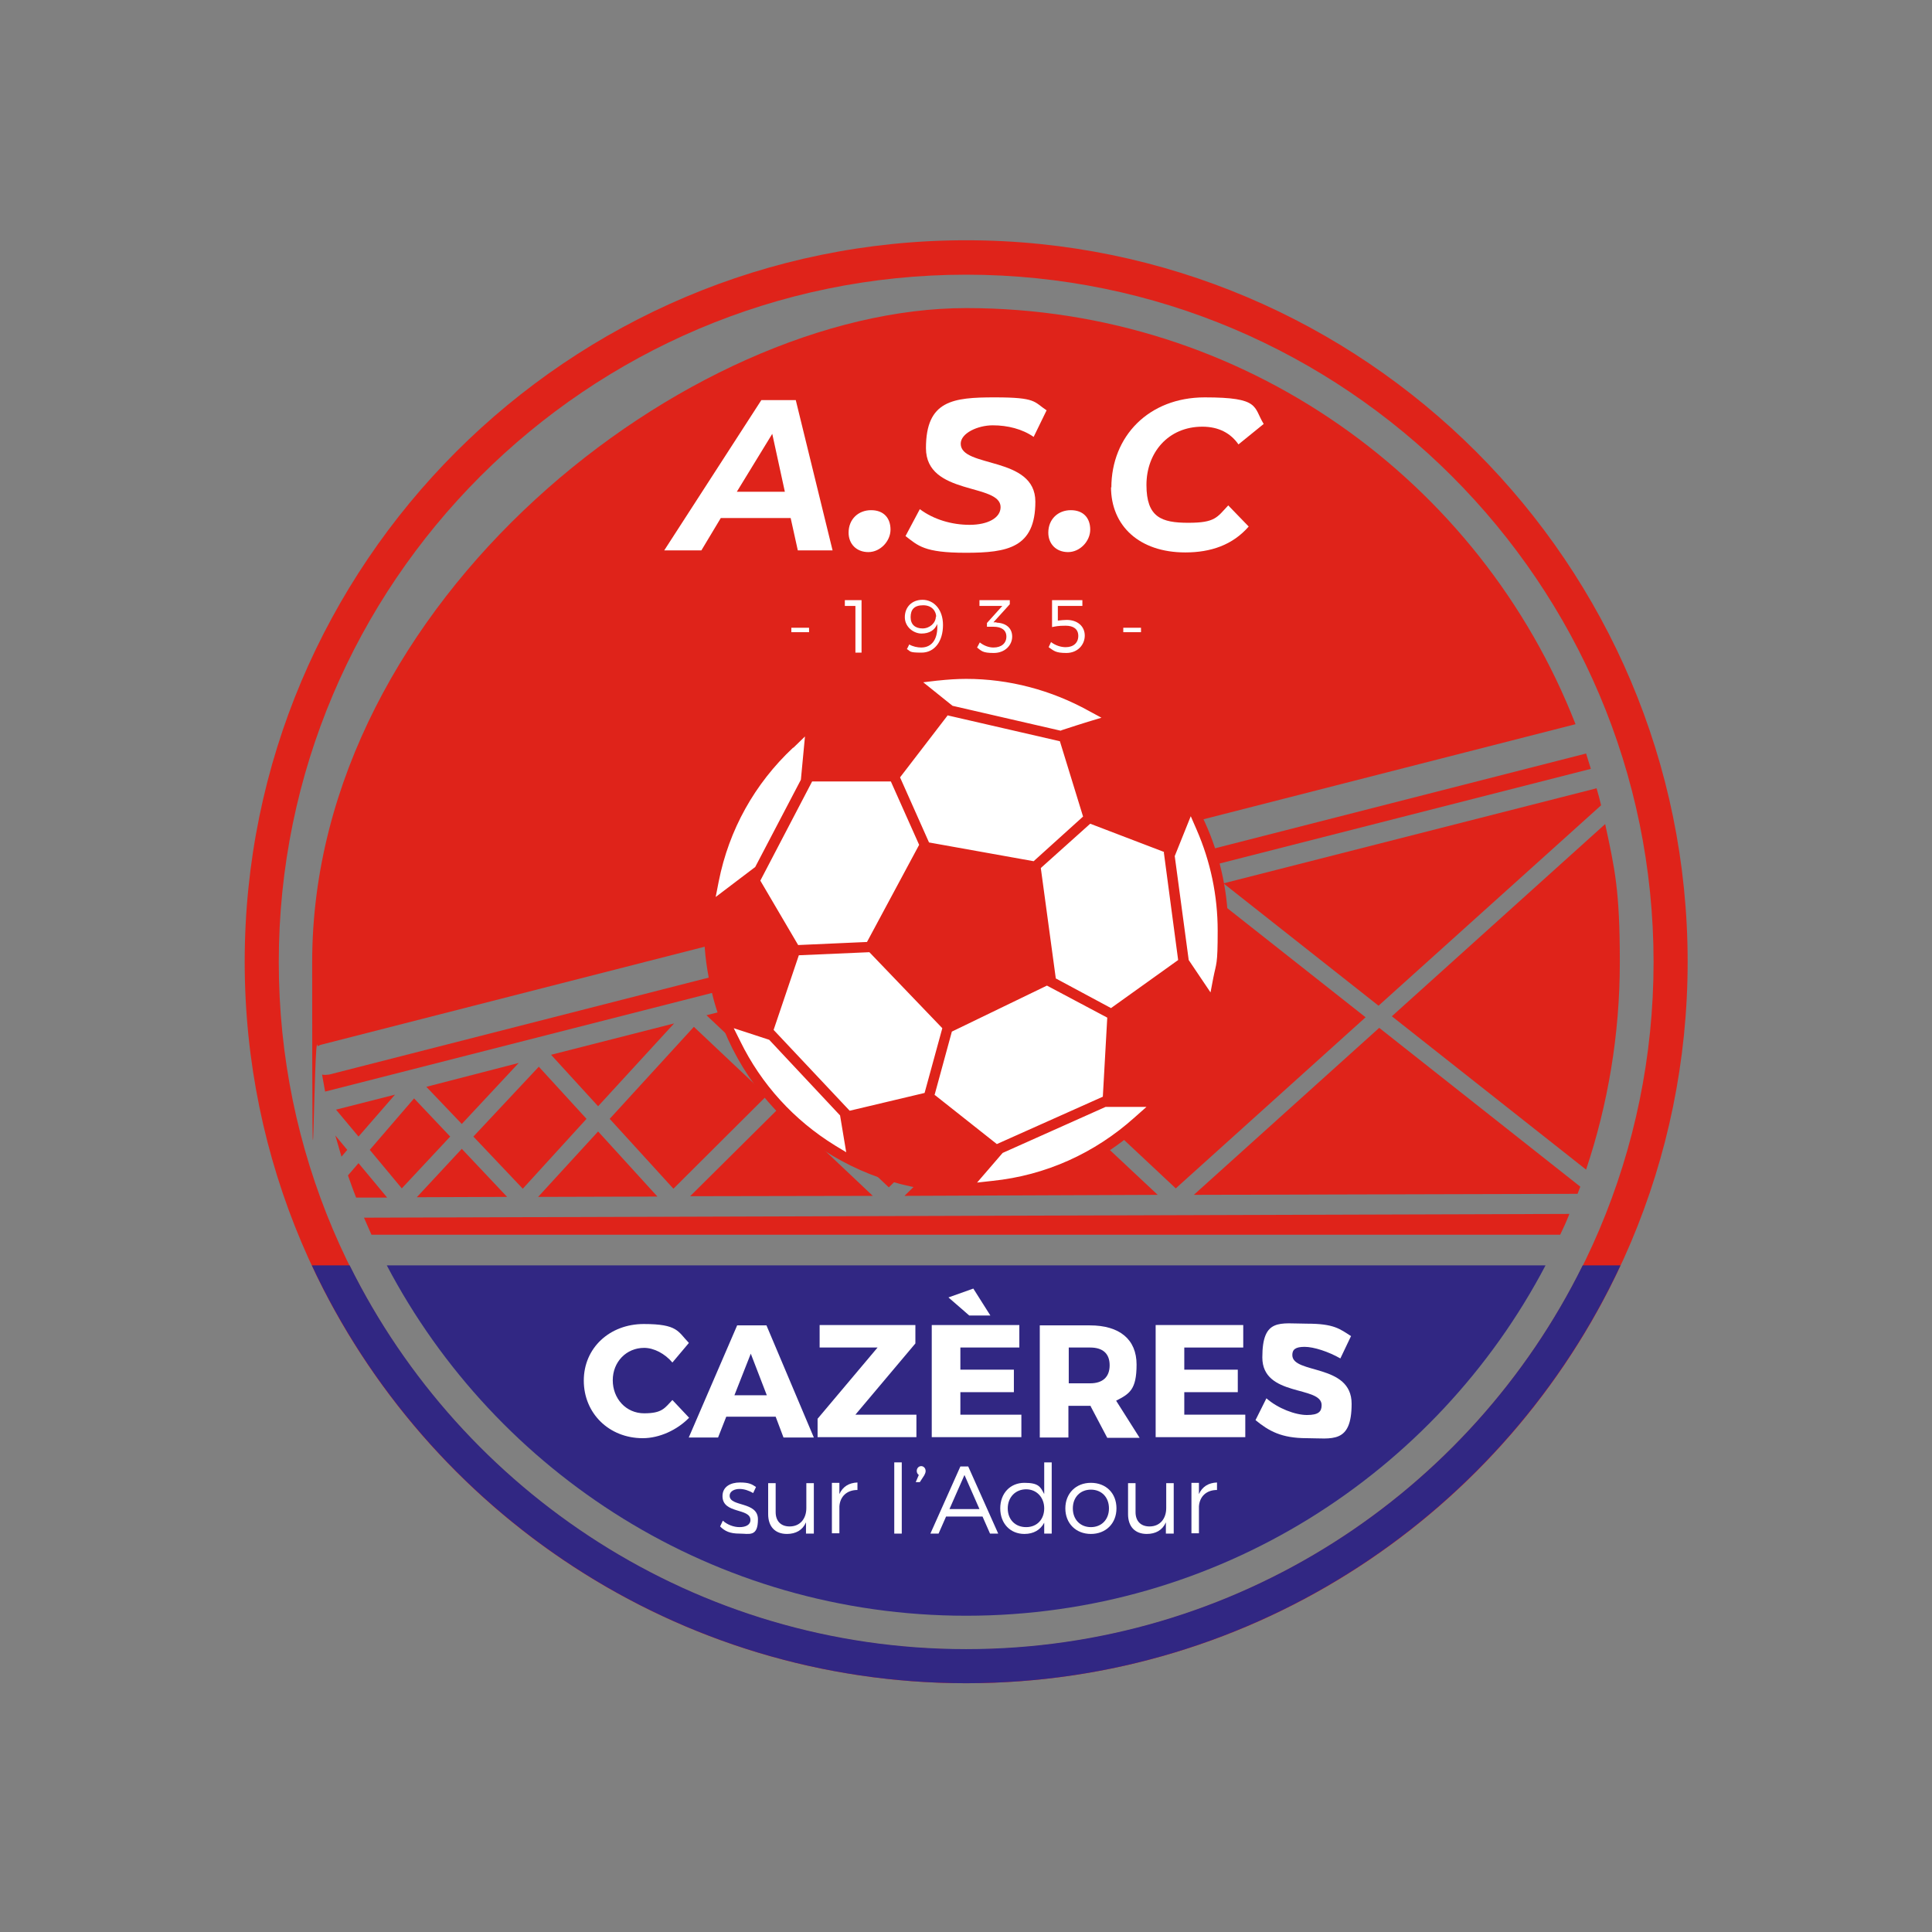 <?xml version="1.0" encoding="UTF-8"?>
<svg id="Calque_1" data-name="Calque 1" xmlns="http://www.w3.org/2000/svg" version="1.1" viewBox="0 0 566.9 566.9">
  <rect x="0" y="0" width="566.9" height="566.9" fill="#808080" stroke="none"/>
  <defs>
    <style>
      .cls-1 {
        fill: #df231a;
      }

      .cls-1, .cls-2, .cls-3 {
        stroke-width: 0px;
      }

      .cls-2 {
        fill: #312783;
      }

      .cls-3 {
        fill: #fff;
      }
    </style>
  </defs>
  <path class="cls-2" d="M113.5,371.3c32.1,61.1,96.2,102.8,170,102.8s137.9-41.7,170-102.8H113.5Z"/>
  <g>
    <polygon class="cls-1" points="172.1 328.3 158.1 313 138.9 333.5 153.4 348.8 172.1 328.3"/>
    <polygon class="cls-1" points="135.5 337.1 122.3 351.3 148.8 351.2 135.5 337.1"/>
    <polygon class="cls-1" points="152.2 311.9 125.1 318.9 135.5 329.8 152.2 311.9"/>
    <polygon class="cls-1" points="225 321.5 203.6 301.3 178.9 328.3 197.6 348.8 225 321.5"/>
    <polygon class="cls-1" points="175.5 332 157.9 351.2 192.9 351.1 175.5 332"/>
    <polygon class="cls-1" points="197.8 300.3 161.7 309.5 175.5 324.6 197.8 300.3"/>
    <path class="cls-1" d="M95.5,315.4c-.4,0-.7,0-1-.1.3,1.7.6,3.4.9,5l371.4-94.7c-.5-1.5-.9-3-1.4-4.5l-368.8,94.2c-.4,0-.7.1-1.1.1Z"/>
    <path class="cls-1" d="M109,362.3h348.8c.9-1.9,1.9-4,2.7-6.1l-353.7,1.1c.7,1.7,1.5,3.3,2.2,5Z"/>
    <polygon class="cls-1" points="98.6 325.6 105.2 333.5 115.9 321.2 98.6 325.6"/>
    <polygon class="cls-1" points="132.1 333.5 121.5 322.3 108.5 337.4 117.9 348.7 132.1 333.5"/>
    <path class="cls-1" d="M105.2,341.3l-3.1,3.6c.8,2.2,1.5,4.3,2.4,6.5h9.1s-8.4-10.1-8.4-10.1Z"/>
    <polygon class="cls-1" points="400.7 298.5 355.2 262.6 305.4 311.6 345 348.7 400.7 298.5"/>
    <path class="cls-1" d="M94.4,306.5l367.9-94c-27.9-71.5-97.4-122.1-178.8-122.1s-191.9,85.9-191.9,191.9.5,16.6,1.6,24.7c.4-.2.7-.4,1.2-.5Z"/>
    <path class="cls-1" d="M468.5,231.3l-109.5,27.9,45.5,35.9,65.3-58.8c-.4-1.7-.8-3.3-1.3-4.9Z"/>
    <path class="cls-1" d="M350.3,350.6l112.6-.3c.3-.7.5-1.4.8-2.1l-59-46.6-54.4,49Z"/>
    <path class="cls-1" d="M408.4,298.2l57,45c6.4-19.1,9.9-39.6,9.9-60.9s-1.5-27.4-4.3-40.5l-62.6,56.4Z"/>
    <polygon class="cls-1" points="263 283.7 207.3 297.9 228.6 318 263 283.7"/>
    <polygon class="cls-1" points="298.1 311.7 269.2 284.6 232.2 321.4 260.8 348.4 298.1 311.7"/>
    <path class="cls-1" d="M98.4,333.2c.6,2.1,1.2,4.1,1.8,6.2l1.7-2-3.5-4.2Z"/>
    <polygon class="cls-1" points="228.7 325 202.5 351 256.1 350.9 228.7 325"/>
    <polygon class="cls-1" points="348.9 261.8 272.9 281.2 301.7 308.2 348.9 261.8"/>
    <polygon class="cls-1" points="301.8 315.1 265.4 350.9 339.7 350.6 301.8 315.1"/>
  </g>
  <g>
    <path class="cls-3" d="M359.2,273.2c0,41.8-33.9,75.7-75.7,75.7s-75.7-33.9-75.7-75.7,33.9-75.7,75.7-75.7,75.7,33.9,75.7,75.7Z"/>
    <path class="cls-1" d="M207.9,286.6c6.1,34.2,34.5,60.1,69.1,63,2.9.4,5.7.5,8.5.5,18.9,0,37.9-8.2,52.1-22.4,14.7-14.8,22.8-34.2,22.8-54.7,0-42.4-34.5-76.9-76.9-76.9s-44.5,10.2-59.1,27.9c-14.7,17.8-20.7,40.5-16.5,62.5ZM245,336.1c-12-7.4-21.6-17.9-27.8-30.6l-1.9-3.8,10.4,3.4,20.8,22.2,1.8,10.8-3.3-2ZM249.3,325.9l-22.3-23.7,7.4-21.9,20.7-.9,21.4,22.3-5.2,19-21.9,5.2ZM274.2,321.4l5.1-18.7,27.9-13.5,17.7,9.4-1.3,23.2-31.1,13.9-18.2-14.4ZM332.9,327.9c-11.7,10.5-26.1,17-41.7,18.6l-4.5.5,7.5-8.7,30.2-13.5h12l-3.5,3.1ZM349.4,239.5l1.7,3.9c4.1,9.4,6.2,19.4,6.2,29.7s-.4,9.3-1.3,13.9l-.8,4.2-6.4-9.5-4.1-30.5,4.7-11.7ZM341.5,250.1l4.2,31.6-19.7,14.1-16.2-8.7-4.4-32.4,14.5-13,21.7,8.3ZM275.2,199.7c2.8-.3,5.6-.5,8.3-.5,12.6,0,25,3.3,36,9.4l3.7,2-4,1.2c-2,.6-4.4,1.4-7.5,2.4l-.5.2-31.7-7.3-8.6-6.9,4.2-.5ZM278,209.9l33,7.6,6.8,22.1-14.5,13.1-30.7-5.5-8.5-19.1,13.9-18.1ZM261.4,229.3l8.3,18.6-15.3,28.5-20.2.9-11.1-18.9,15.2-29.1h23.1ZM232.8,219.4l3.4-3.3-1.2,12.7-13.4,25.6-11.6,8.8.9-4.6c3-15.1,10.5-28.6,21.8-39.2Z"/>
  </g>
  <g>
    <path class="cls-3" d="M202.1,394.1l-4.8,5.7c-2.2-2.6-5.4-4.3-8.3-4.3-5.2,0-9.2,4.1-9.2,9.5s3.9,9.7,9.2,9.7,6-1.5,8.3-3.9l4.9,5.2c-3.5,3.6-8.7,6-13.6,6-9.9,0-17.3-7.3-17.3-16.9s7.6-16.6,17.6-16.6,10,2.2,13.2,5.5Z"/>
    <path class="cls-3" d="M213.1,415.7l-2.4,6.1h-8.6l14.2-32.9h8.6l13.9,32.9h-8.9l-2.3-6.1h-14.4ZM220.3,397.2l-4.8,12.2h9.5l-4.7-12.2Z"/>
    <path class="cls-3" d="M251,415.1h17.9v6.6h-29v-5.4l17.6-20.9h-17v-6.6h28.1v5.4l-17.6,20.9Z"/>
    <path class="cls-3" d="M281.8,395.4v6.5h15.7v6.6h-15.7v6.6h17.9v6.6h-26.3v-32.9h25.7v6.6h-17.4ZM284.4,386l-6.1-5.3,7.3-2.6,5,7.9h-6.2Z"/>
    <path class="cls-3" d="M320.1,412.5h-6.6v9.3h-8.4v-32.9h14.7c8.7,0,13.7,4.1,13.7,11.5s-2.1,8.6-6,10.6l6.9,10.9h-9.5l-4.9-9.3ZM319.9,405.9c3.6,0,5.7-1.8,5.7-5.3s-2.1-5.2-5.7-5.2h-6.3v10.5h6.3Z"/>
    <path class="cls-3" d="M347.5,395.4v6.5h15.7v6.6h-15.7v6.6h17.9v6.6h-26.3v-32.9h25.7v6.6h-17.4Z"/>
    <path class="cls-3" d="M396.4,392.1l-3.1,6.5c-3.5-2-7.8-3.4-10.5-3.4s-3.6.8-3.6,2.4c0,5.7,17.4,2.4,17.4,14.3s-5.8,10.1-13.2,10.1-11.1-2.1-15-5.3l3.2-6.4c3.4,3,8.5,4.9,11.9,4.9s4.3-1,4.3-2.9c0-5.8-17.4-2.3-17.4-14s5.2-9.9,13.1-9.9,9.6,1.5,13,3.7Z"/>
    <path class="cls-3" d="M221.8,436.4l-.8,1.7c-1.2-.7-2.6-1.2-4-1.2s-2.9.6-2.9,2c0,3.3,8.3,1.6,8.3,6.9s-2.6,4.2-5.4,4.2-4.3-.7-5.7-2.1l.8-1.7c1.3,1.2,3.2,1.9,4.9,1.9s3.2-.6,3.2-2.1c0-3.6-8.2-1.7-8.2-7,0-2.8,2.4-4,5.1-4s3.5.5,4.7,1.3Z"/>
    <path class="cls-3" d="M238.7,450h-2.2v-3.3c-1,2.3-3,3.4-5.6,3.4-3.5,0-5.5-2.2-5.5-5.8v-9.1h2.2v8.5c0,2.6,1.5,4.2,4.1,4.2,3.1,0,4.9-2.3,4.9-5.4v-7.3h2.2v14.8Z"/>
    <path class="cls-3" d="M246.3,438.4c1-2.2,2.8-3.3,5.3-3.4v2.2c-3.1,0-5.1,1.9-5.3,4.8v7.9h-2.2v-14.8h2.2v3.3Z"/>
    <path class="cls-3" d="M262.4,450v-20.9h2.2v20.9h-2.2Z"/>
    <path class="cls-3" d="M271.6,431.7c0,.4-.2.8-.4,1.2l-1.3,2h-1.2l.9-2.1c-.4-.3-.6-.7-.6-1.2,0-.8.6-1.4,1.3-1.4s1.3.6,1.3,1.4Z"/>
    <path class="cls-3" d="M277.6,445l-2.2,5h-2.4l8.8-19.7h2.3l8.8,19.7h-2.4l-2.2-5h-10.7ZM283,432.8l-4.4,10h8.8l-4.4-10Z"/>
    <path class="cls-3" d="M308.6,450h-2.2v-3.2c-1.1,2.1-3.1,3.3-5.8,3.3-4.2,0-7.1-3.1-7.1-7.5s2.9-7.5,7.1-7.5,4.7,1.2,5.8,3.3v-9.3h2.2v20.9ZM306.4,442.6c0-3.2-2.2-5.6-5.3-5.6s-5.4,2.3-5.4,5.6,2.2,5.5,5.4,5.5,5.3-2.3,5.3-5.5Z"/>
    <path class="cls-3" d="M327.6,442.6c0,4.4-3.1,7.5-7.5,7.5s-7.5-3.1-7.5-7.5,3.1-7.5,7.5-7.5,7.5,3,7.5,7.5ZM314.8,442.6c0,3.3,2.2,5.5,5.3,5.5s5.3-2.2,5.3-5.5-2.2-5.5-5.3-5.5-5.3,2.2-5.3,5.5Z"/>
    <path class="cls-3" d="M344.3,450h-2.2v-3.3c-1,2.3-3,3.4-5.6,3.4-3.5,0-5.5-2.2-5.5-5.8v-9.1h2.2v8.5c0,2.6,1.5,4.2,4.1,4.2,3.1,0,4.9-2.3,4.9-5.4v-7.3h2.2v14.8Z"/>
    <path class="cls-3" d="M351.8,438.4c1-2.2,2.8-3.3,5.3-3.4v2.2c-3.1,0-5.1,1.9-5.3,4.8v7.9h-2.2v-14.8h2.2v3.3Z"/>
  </g>
  <g>
    <path class="cls-3" d="M232,152h-20.5l-5.7,9.5h-10.9l28.5-44.1h10.1l10.8,44.1h-10.2l-2.1-9.5ZM230.3,144.3l-3.7-17-10.4,17h14.1Z"/>
    <path class="cls-3" d="M249,156.3c0-4,2.9-6.6,6.6-6.6s5.7,2.3,5.7,5.7-3,6.6-6.5,6.6-5.8-2.4-5.8-5.7Z"/>
    <path class="cls-3" d="M265.7,157.3l4.2-7.9c4,3,9.3,4.6,14.6,4.6s9.1-2,9.1-5.2c0-7.1-21.9-3.3-21.9-17.3s7.9-14.9,20.2-14.9,11.4,1.3,15.2,3.8l-3.8,7.8c-3.3-2.3-7.6-3.4-12-3.4s-9.4,2.3-9.4,5.4c0,7.2,21.9,3.5,21.9,17s-8.1,15-20.4,15-14-2.1-17.7-4.9Z"/>
    <path class="cls-3" d="M307.6,156.3c0-4,2.9-6.6,6.6-6.6s5.7,2.3,5.7,5.7-3,6.6-6.5,6.6-5.8-2.4-5.8-5.7Z"/>
    <path class="cls-3" d="M326.1,143.1c0-15.1,11-26.5,27.4-26.5s14.2,2.8,17.3,7.8l-7.4,6c-2.3-3.3-5.8-5.2-10.6-5.2-10,0-16.4,7.6-16.4,17.1s4.4,11.1,12.3,11.1,8.4-1.6,11.7-5.1l6,6.2c-4.7,5.4-11.1,7.6-18.6,7.6-13.5,0-21.8-7.8-21.8-19.2Z"/>
  </g>
  <g>
    <path class="cls-3" d="M232.2,185.5v-1.3h5.2v1.3h-5.2Z"/>
    <path class="cls-3" d="M251,191.5v-13.7h-3.1v-1.7h4.9v15.4h-1.7Z"/>
    <path class="cls-3" d="M266.1,190.5l.7-1.4c1,.6,2.4.9,3.5.9,3.3,0,5-2.7,4.7-6.9-.7,1.8-2.3,2.8-4.6,2.8s-4.9-1.9-4.9-4.8,2-5.1,5.2-5.1,6,2.7,6,7.4-2.4,8.1-6.3,8.1-3.1-.4-4.4-1.1ZM274.7,181c0-1.5-1.1-3.4-3.8-3.4s-3.7,1.3-3.7,3.5,1.4,3.3,3.5,3.3,3.9-1.6,3.9-3.5Z"/>
    <path class="cls-3" d="M292.4,182.7c2.8.1,4.6,1.6,4.6,4.1s-2.1,4.8-5.4,4.8-3.6-.6-4.9-1.6l.8-1.5c1.1.9,2.6,1.5,4,1.5,2.4,0,3.8-1.3,3.8-3.2s-1.4-2.9-3.8-2.9h-1.9v-1.1l4.5-5h-6.7v-1.7h8.9v1.2l-4.8,5.3h.9Z"/>
    <path class="cls-3" d="M310.4,177.8v4.3c.8-.1,1.9-.2,2.6-.2,3.2,0,5.3,1.9,5.3,4.6s-2.1,5.1-5.4,5.1-3.7-.7-5.2-1.7l.7-1.5c1.3,1,2.9,1.5,4.3,1.5,2.3,0,3.7-1.3,3.7-3.3s-1.4-3-3.7-3-2.9.2-4,.4v-7.9h8.9v1.7h-7.3Z"/>
    <path class="cls-3" d="M329.6,185.5v-1.3h5.2v1.3h-5.2Z"/>
  </g>
  <path class="cls-1" d="M283.5,493.9c-116.7,0-211.7-94.9-211.7-211.7s94.9-211.7,211.7-211.7,211.7,94.9,211.7,211.7-94.9,211.7-211.7,211.7ZM283.5,80.6c-111.2,0-201.7,90.5-201.7,201.7s90.5,201.7,201.7,201.7,201.7-90.5,201.7-201.7-90.5-201.7-201.7-201.7Z"/>
  <path class="cls-2" d="M464.4,371.3c-32.9,66.7-101.6,112.6-180.9,112.6s-147.9-46-180.9-112.6h-11.1c33.7,72.3,107.1,122.6,192,122.6s158.3-50.3,192-122.6h-11.1Z"/>
</svg>